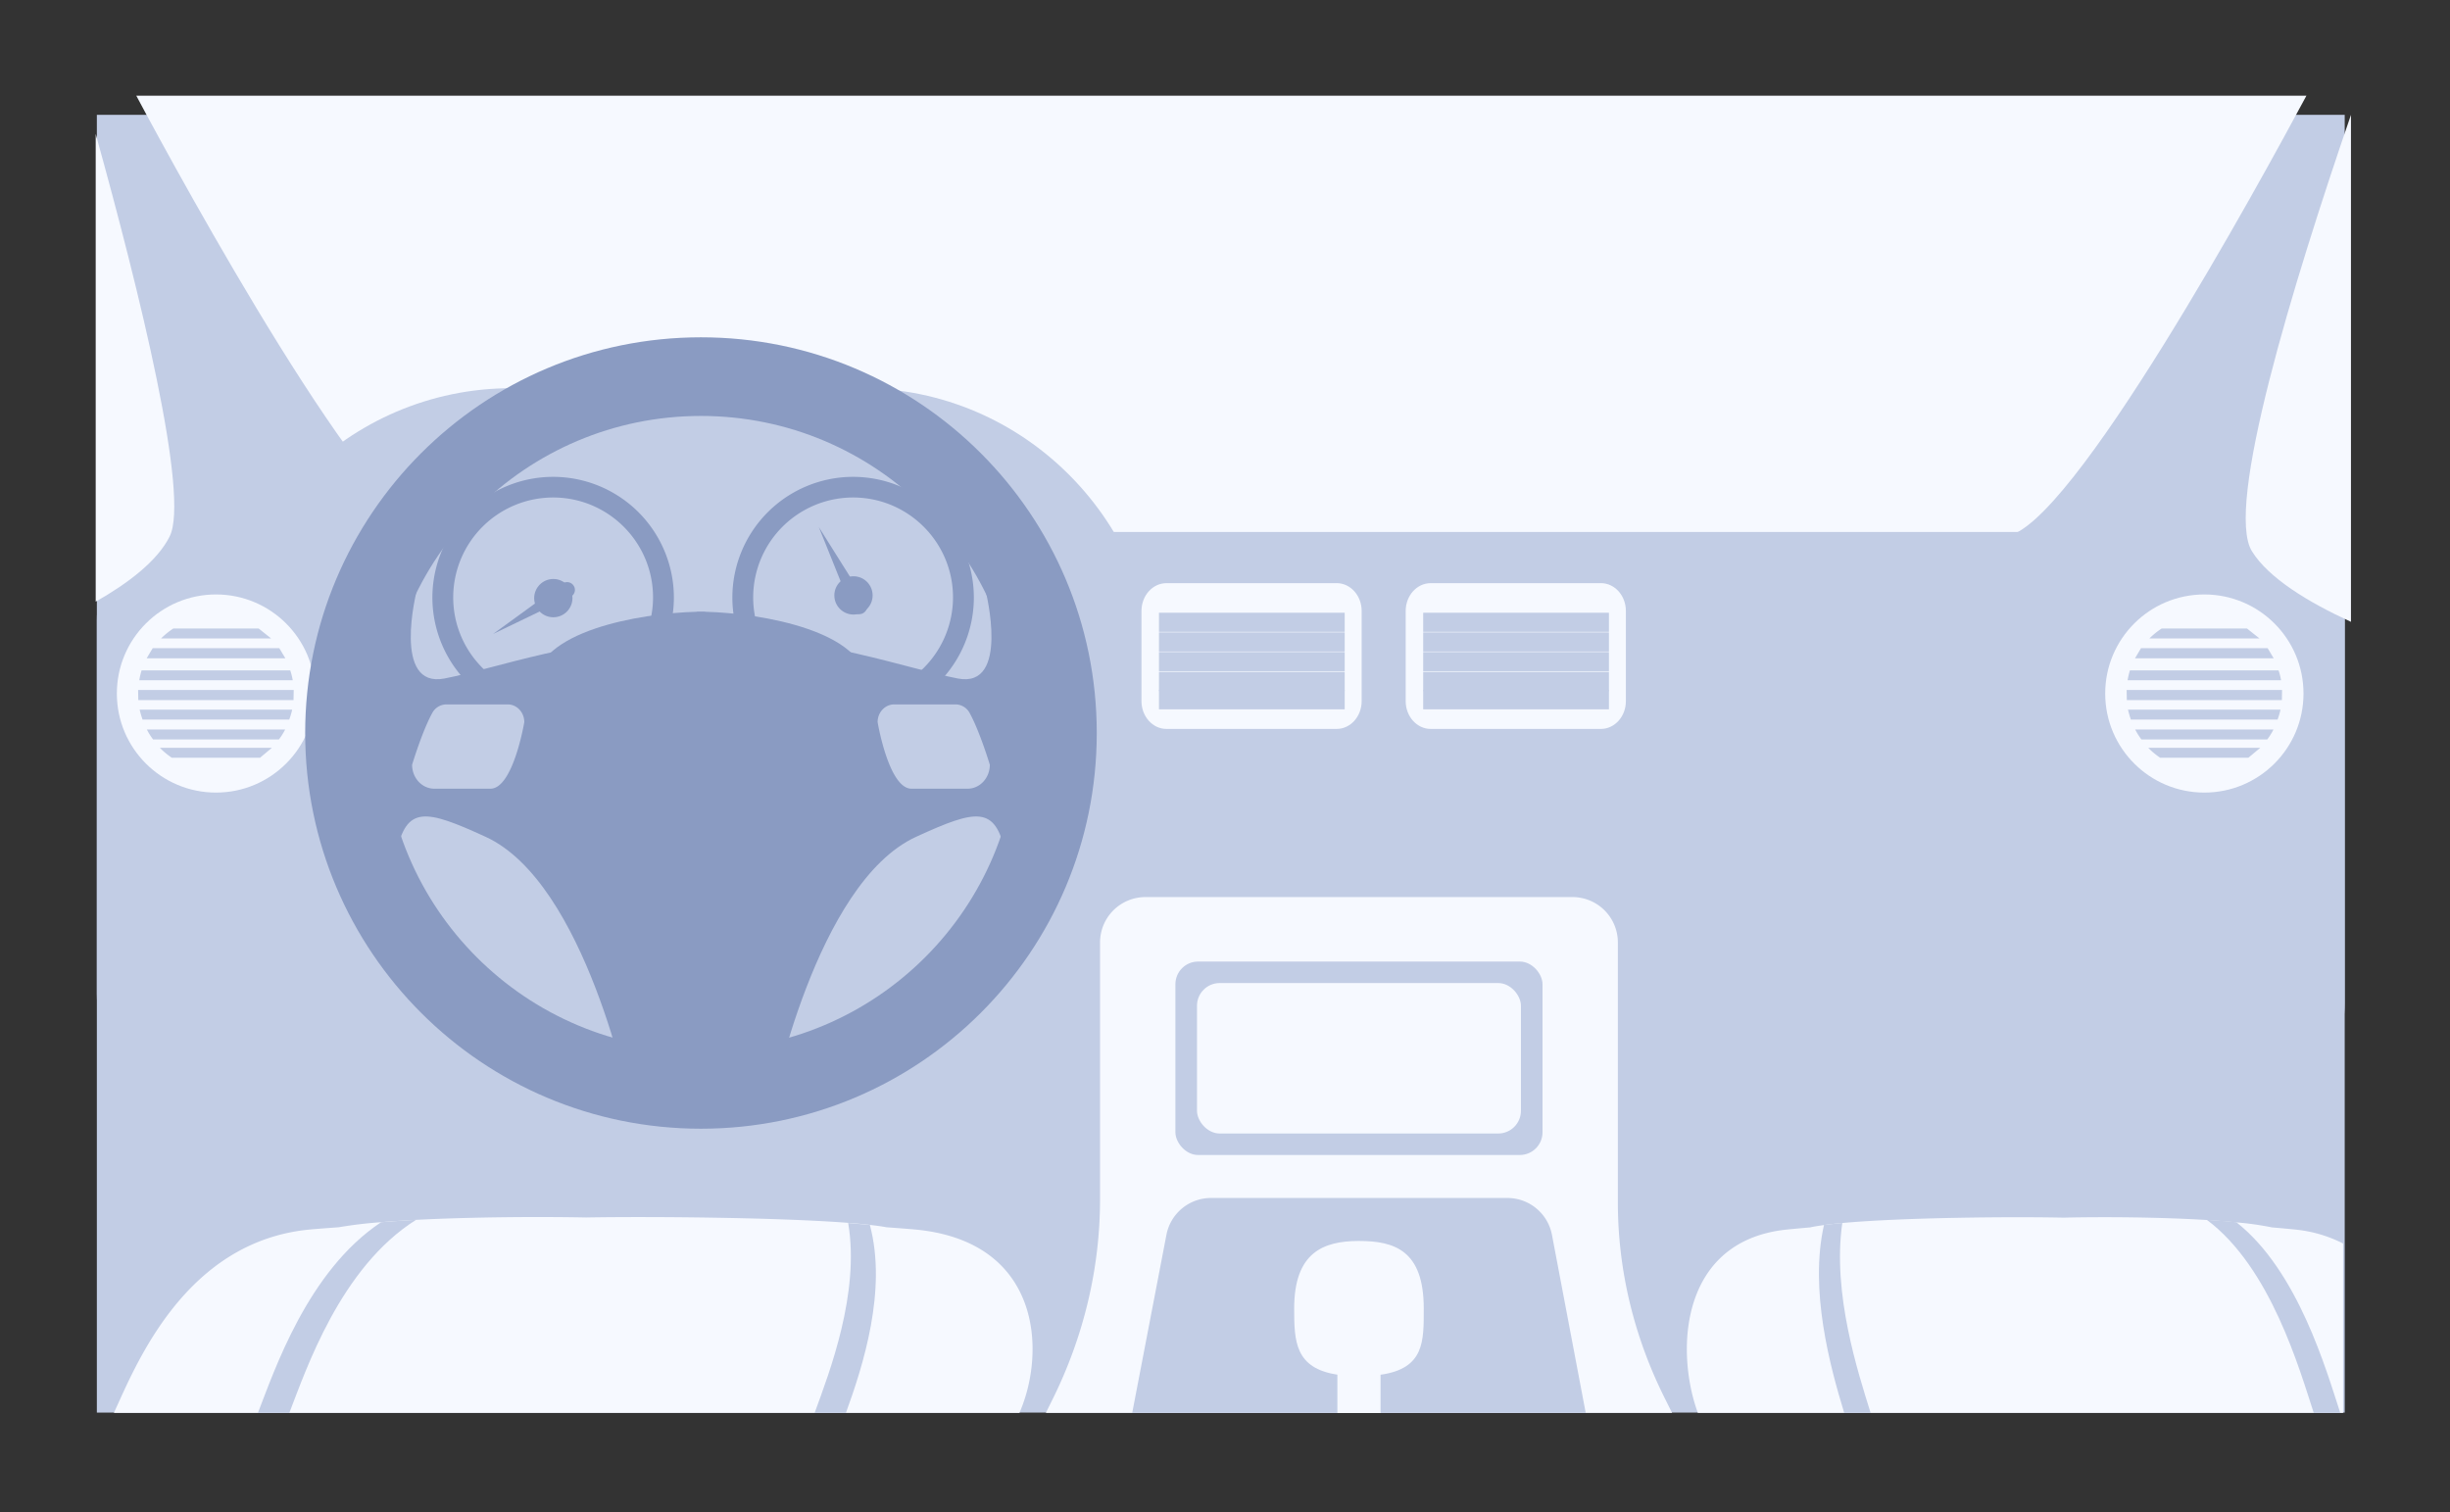 <svg xmlns="http://www.w3.org/2000/svg" width="128" height="79" viewBox="-5 -5 128 79"><rect x="-5" y="-5" width="128" height="79" fill="#333333" stroke="none"/><g fill="none" fill-rule="evenodd"><path fill="#C2CDE5" fill-rule="nonzero" d="M.06 1h117.439v67.808H.06z"/><path fill="#C2CDE5" fill-rule="nonzero" d="M15.077 50.975h2.849v4.424h-2.849z"/><path fill="#F6F9FF" fill-rule="nonzero" d="M2.12 0c2.355 4.413 12.349 22.743 15.717 23.018h81.945C103.14 22.737 113.134 4.407 115.499 0H2.119z"/><path fill="#C2CDE5" fill-rule="nonzero" d="M117.499 47.406V27.412c0-2.553-1.684-4.618-3.758-4.618H3.817C1.744 22.794.06 24.86.06 27.412v19.505c0 3.092 2.18 5.604 4.874 5.604H113.05c2.455-.01 4.449-2.298 4.449-5.115z"/><path fill="#F6F9FF" fill-rule="nonzero" d="M117.826 1v26.49c-2.258-1.034-4.31-2.295-5.172-3.684-1.433-2.287 2.12-13.912 5.172-22.806zM0 2v24.436c1.685-.954 3.216-2.118 3.86-3.399C4.93 20.927 2.278 10.204 0 2z"/><path fill="#C2CDE5" fill-rule="nonzero" d="M55.444 30.935c0-8.645-6.928-15.652-15.465-15.652H21.73c-8.548 0-15.465 7.007-15.465 15.652v1.332h49.18v-1.332z"/><path fill="#C2CDE5" fill-rule="nonzero" d="M30.667 19.476v1.628H26.66v-1.628z"/><g fill="#8A9BC2" fill-rule="nonzero"><g transform="translate(17.558 19.835)"><path d="M6.34 12.692a6.312 6.312 0 006.309-6.305A6.313 6.313 0 006.339.08 6.313 6.313 0 00.032 6.387a6.313 6.313 0 006.309 6.305zm0-11.533c2.88 0 5.22 2.34 5.22 5.218a5.223 5.223 0 01-5.22 5.217c-2.88 0-5.22-2.34-5.22-5.217a5.223 5.223 0 015.22-5.218z"/><path d="M7.418 5.777a.406.406 0 00-.58-.123l-.285.204a.472.472 0 00-.213-.04.558.558 0 00-.56.559v.04L3.205 8.288l2.91-1.403c.072.03.143.05.225.05a.568.568 0 00.539-.406l.377-.183a.4.4 0 00.162-.57z"/><circle cx="6.35" cy="6.417" r="1"/></g><g transform="translate(33.23 19.835)"><path d="M6.34 12.692a6.312 6.312 0 006.309-6.305A6.313 6.313 0 006.339.08 6.313 6.313 0 00.032 6.387a6.313 6.313 0 006.309 6.305zm0-11.533c2.88 0 5.22 2.34 5.22 5.218a5.223 5.223 0 01-5.22 5.217c-2.88 0-5.22-2.34-5.22-5.217a5.223 5.223 0 015.22-5.218z"/><path d="M6.92 6.488a.657.657 0 00.04-.203.574.574 0 00-.519-.57L4.55 2.706l1.333 3.316a.604.604 0 00-.071.264c0 .254.162.468.396.539l.072.173a.413.413 0 10.732-.376l-.091-.133z"/><circle cx="6.36" cy="6.275" r="1"/></g></g><g fill-rule="nonzero"><path fill="#F6F9FF" d="M64.834 25.47h-8.893c-.721 0-1.305.65-1.305 1.453v4.71c0 .802.584 1.453 1.305 1.453h8.893c.721 0 1.306-.65 1.306-1.454v-4.709c0-.803-.585-1.454-1.306-1.454z"/><path fill="#F6F9FF" d="M55.54 31.632v-4.709c0-.254.182-.457.41-.457h8.893c.228 0 .411.203.411.457v4.71c0 .253-.183.457-.41.457H55.95c-.228 0-.41-.204-.41-.458z"/><path fill="#C2CDE5" d="M55.55 27.015h9.704v1H55.55zm0 1.027h9.704v1H55.55zm0 1.028h9.704v1H55.55zm0 1.036h9.704v1H55.55z"/><path fill="#C2CDE5" d="M55.55 31.062h9.704v1H55.55z"/><path fill="#F6F9FF" d="M78.639 25.47h-8.893c-.721 0-1.306.65-1.306 1.453v4.71c0 .802.585 1.453 1.306 1.453h8.893c.721 0 1.305-.65 1.305-1.454v-4.709c0-.803-.584-1.454-1.305-1.454z"/><path fill="#F6F9FF" d="M69.344 31.632v-4.709c0-.254.183-.457.411-.457h8.893c.228 0 .41.203.41.457v4.71c0 .253-.182.457-.41.457h-8.893c-.228 0-.41-.204-.41-.458z"/><path fill="#C2CDE5" d="M69.354 27.015h9.705v1h-9.705zm0 1.027h9.705v1h-9.705zm0 1.028h9.705v1h-9.705zm0 1.036h9.705v1h-9.705z"/><path fill="#C2CDE5" d="M69.354 31.062h9.705v1h-9.705z"/></g><g fill-rule="nonzero" transform="translate(1.024 26.039)"><ellipse cx="5.261" cy="5.197" fill="#F6F9FF" rx="5.18" ry="5.176"/><path fill="#F6F9FF" d="M9.331 5.197c0 .112 0 .224-.01.335-.01.173-.04.346-.07.509a3.86 3.86 0 01-.154.519 3.218 3.218 0 01-.223.508 3.416 3.416 0 01-.326.519 3.816 3.816 0 01-.987.956 4.06 4.06 0 01-2.31.712 4.084 4.084 0 01-2.93-1.23 3.088 3.088 0 01-.367-.438 3.416 3.416 0 01-.326-.519 4.532 4.532 0 01-.224-.508 4.994 4.994 0 01-.152-.52 4.079 4.079 0 01-.072-.508c-.01-.111-.01-.223-.01-.335v-.183c.01-.173.03-.346.051-.509a3.87 3.87 0 01.122-.518 4.17 4.17 0 01.255-.63c.091-.184.203-.357.315-.52.132-.183.275-.345.428-.508a4.07 4.07 0 012.87-1.18A4.07 4.07 0 018.08 2.33c.152.152.305.325.427.508.122.163.224.336.316.52.101.202.193.416.254.63.051.173.092.345.122.518.03.163.051.336.051.509a.216.216 0 01.081.183z"/><path d="M9.27 4.505H1.252a3.87 3.87 0 01.122-.518h7.764c.061.173.102.345.132.518zm.041 1.038h-8.11l-.01-.53h8.13zm-.071.497a3.86 3.86 0 01-.153.52H1.425a4.994 4.994 0 01-.153-.52H9.24zM7.49 1.8H3.032a3.972 3.972 0 00-.64.519H8.14L7.49 1.8zm1.394 1.556H1.638l.316-.529h6.614zm-.01 3.722a3.416 3.416 0 01-.326.519H1.974a3.416 3.416 0 01-.325-.519h7.225zm-.692.956H2.33c.183.193.397.366.621.519h4.61l.62-.519z" fill="#C2CDE5"/></g><g fill-rule="nonzero"><path fill="#8A9BC2" d="M31.621 12.624c-11.417 0-20.677 9.255-20.677 20.676 0 11.42 9.26 20.675 20.677 20.675C43.04 53.975 52.3 44.721 52.3 33.3c0-11.42-9.26-20.676-20.678-20.676zm0 37.243c-9.148 0-16.566-7.414-16.566-16.567s7.418-16.567 16.566-16.567c9.149 0 16.567 7.414 16.567 16.567S40.77 49.867 31.621 49.867z"/><path fill="#8A9BC2" d="M46.499 25.896s1.282 5.085-1.455 4.556c-2.687-.518-6.9-2.135-13.209-2.37v-.01c-.071 0-.142 0-.203.01-.072 0-.143-.01-.204-.01v.01c-6.32.235-10.522 1.852-13.208 2.37-2.748.53-1.456-4.556-1.456-4.556-6.36 3.672-1.058 13.669-1.058 13.669.53-2.482 1.506-2.289 4.66-.844 5.252 2.4 7.551 13.993 7.551 13.993h7.398s2.3-11.593 7.551-13.993c3.155-1.445 4.132-1.638 4.66.844 0 0 5.313-9.997-1.027-13.669z"/><path fill="#8A9BC2" d="M40.281 30.686c-.142-2.685-5.362-3.64-8.446-3.722v-.01h-.427v.01c-3.084.081-8.314 1.037-8.446 3.722-.163 3.183-.214 11.32 8.446 11.584h.427c8.66-.265 8.61-8.4 8.446-11.584z"/><path d="M40.851 32.73s.58 3.479 1.77 3.479h2.932c.64 0 1.16-.56 1.16-1.251 0 0-.52-1.73-1.049-2.695a.844.844 0 00-.732-.458h-3.216c-.478 0-.865.417-.865.925zm-18.459 0s-.58 3.479-1.77 3.479H17.69c-.64 0-1.16-.56-1.16-1.251 0 0 .52-1.73 1.048-2.695a.844.844 0 01.733-.458h3.216c.478 0 .865.417.865.925z" fill="#C2CDE5"/></g><g fill-rule="nonzero" transform="translate(104.986 26.039)"><ellipse cx="5.18" cy="5.197" fill="#F6F9FF" rx="5.18" ry="5.176"/><path fill="#F6F9FF" d="M9.25 5.197c0 .112 0 .224-.01.335-.01.173-.04.346-.071.509a3.86 3.86 0 01-.153.519 3.218 3.218 0 01-.224.508 3.416 3.416 0 01-.325.519 3.816 3.816 0 01-.987.956 4.109 4.109 0 01-5.24-.519 3.088 3.088 0 01-.368-.437 3.416 3.416 0 01-.325-.519 4.532 4.532 0 01-.224-.508 4.994 4.994 0 01-.153-.52 4.079 4.079 0 01-.071-.508c-.01-.111-.01-.223-.01-.335v-.183c.01-.173.03-.346.05-.509a3.87 3.87 0 01.123-.518c.071-.224.152-.428.254-.63.092-.184.204-.357.316-.52.132-.183.274-.345.427-.508a4.07 4.07 0 012.87-1.18 4.07 4.07 0 012.87 1.18c.152.152.305.325.427.508.122.163.224.336.315.52.102.202.194.416.255.63.05.173.091.345.122.518.03.163.05.336.05.509.082.06.082.122.082.183z"/><path d="M9.189 4.505H1.17a3.87 3.87 0 01.122-.518h7.765c.06.173.101.345.132.518zm.041 1.038h-8.1l-.01-.53h8.12zm-.072.497a3.86 3.86 0 01-.152.52H1.343a4.994 4.994 0 01-.152-.52h7.967zM7.408 1.8H2.951a3.972 3.972 0 00-.641.519h5.75L7.407 1.8zm1.394 1.556H1.557l.315-.529h6.615zm-.01 3.722a3.416 3.416 0 01-.325.519H1.893a3.416 3.416 0 01-.326-.519h7.225zm-.692.956H2.25c.183.193.397.366.62.519h4.61l.621-.519z" fill="#C2CDE5"/></g><g fill-rule="nonzero"><path fill="#F6F9FF" d="M48.26 68.822H.95c1.105-2.38 3.67-8.982 10.272-9.583 0 0 .547-.05 1.479-.115a22.007 22.007 0 012.209-.264c.566-.05 1.178-.09 1.826-.123 2.876-.148 6.345-.173 8.883-.124 3.26-.057 9.924-.008 13.694.28.411.033.795.066 1.132.107.329.041.621.074.858.124.932.066 1.48.115 1.48.115 6.61.601 6.883 6.372 5.477 9.583z"/><path fill="#C2CDE5" d="M16.736 58.737c-3.962 2.494-5.752 7.854-6.62 10.085H8.475c.858-2.198 2.601-7.418 6.436-9.962.566-.05 1.178-.09 1.826-.123zM40.445 59c.913 3.4-.356 7.369-1.25 9.822H37.56c.776-2.124 2.374-6.257 1.753-9.92l1.132.098z"/></g><g fill-rule="nonzero"><path fill="#F6F9FF" d="M117.413 59.972a7.008 7.008 0 00-2.464-.725s-.462-.05-1.248-.115a15.802 15.802 0 00-1.863-.263c-.478-.05-.994-.091-1.54-.124-2.427-.148-5.353-.173-7.494-.123-2.75-.058-8.372-.009-11.553.28-.346.032-.67.065-.955.106-.277.042-.523.075-.724.124-.785.066-1.247.115-1.247.115-5.569.593-5.8 6.364-4.621 9.575h33.71v-8.85z"/><path fill="#C2CDE5" d="M110.297 58.737c3.343 2.494 4.852 7.854 5.584 10.085h1.386c-.724-2.198-2.195-7.418-5.43-9.962-.477-.05-.993-.09-1.54-.123zm-19.046.164c-.531 3.672.817 7.797 1.479 9.921h-1.38c-.747-2.453-1.825-6.422-1.055-9.822l.955-.099z"/></g><g transform="translate(49 41)"><path fill="#F6F9FF" fill-rule="nonzero" d="M33.359 27.824H.639l.337-.679c1.647-3.312 2.496-6.883 2.496-10.494V3.243A2.371 2.371 0 015.842.872h22.313a2.371 2.371 0 012.37 2.371v13.578c0 3.494.82 6.953 2.416 10.166l.418.837z"/><path fill="#C2CDE5" d="M9.269 16.594h15.484c1.14 0 2.117.81 2.33 1.93l.713 3.762 1.05 5.538H5.152l1.063-5.533.725-3.773a2.371 2.371 0 012.329-1.924z"/><path fill="#F6F9FF" fill-rule="nonzero" d="M18.127 25.83v2h-2.256v-2.005c-2.223-.336-2.257-1.757-2.257-3.455 0-2.923 1.512-3.53 3.385-3.53 1.872 0 3.385.503 3.385 3.53 0 1.706.046 3.132-2.257 3.46z"/><rect width="19.18" height="10.107" x="7.409" y="4.241" fill="#C2CDE5" rx="1.186"/><rect width="16.924" height="7.861" x="8.537" y="5.364" fill="#F6F9FF" rx="1.186"/></g></g></svg>